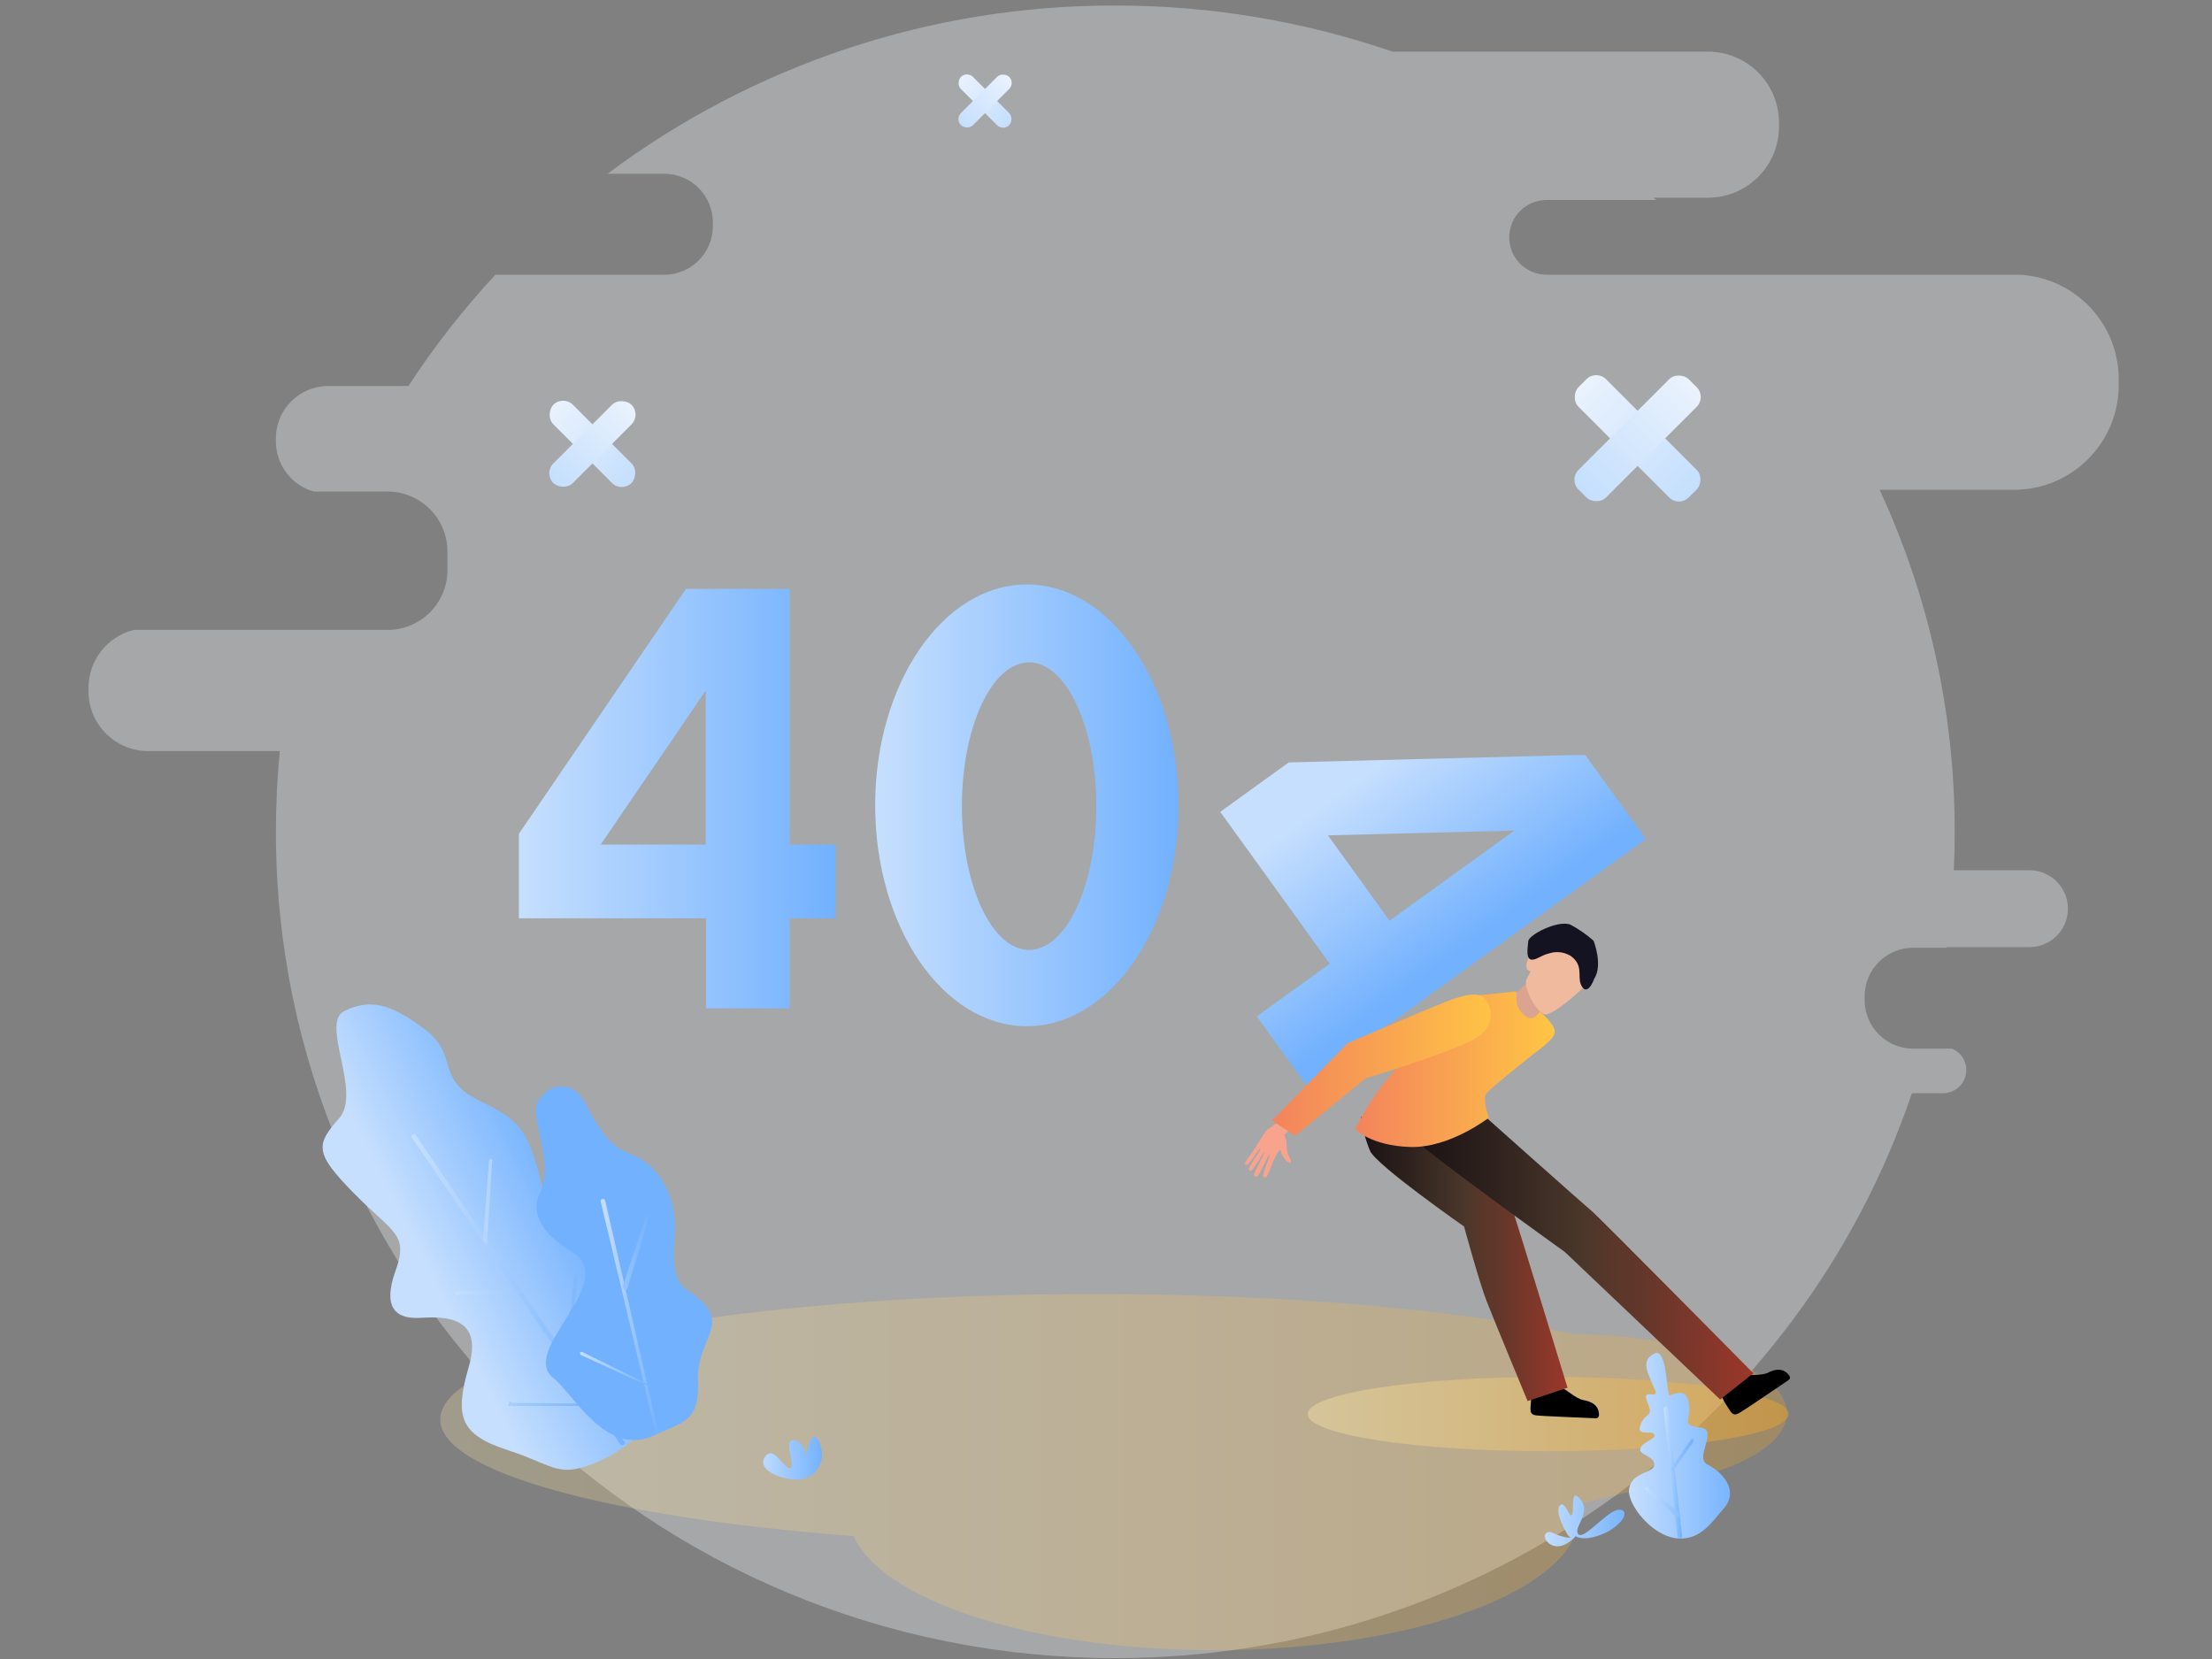 <?xml version="1.0" encoding="UTF-8"?>
<svg width="400px" height="300px" viewBox="0 0 400 300" version="1.1" xmlns="http://www.w3.org/2000/svg" xmlns:xlink="http://www.w3.org/1999/xlink">
    <rect x="0" y="0" width="400" height="300" fill="#808080" stroke="none"/>
    <title>画板备份 7</title>
    <defs>
        <linearGradient x1="-0.008%" y1="49.922%" x2="99.996%" y2="49.922%" id="linearGradient-1">
            <stop stop-color="#F9E7A8" offset="0%"></stop>
            <stop stop-color="#F5A623" offset="100%"></stop>
        </linearGradient>
        <linearGradient x1="31.228%" y1="59.134%" x2="66.544%" y2="36.885%" id="linearGradient-2">
            <stop stop-color="#C6DFFE" offset="0%"></stop>
            <stop stop-color="#72B1FE" offset="100%"></stop>
        </linearGradient>
        <linearGradient x1="-0.008%" y1="49.993%" x2="99.982%" y2="49.993%" id="linearGradient-3">
            <stop stop-color="#C6DFFE" offset="0%"></stop>
            <stop stop-color="#72B1FE" offset="100%"></stop>
        </linearGradient>
        <linearGradient x1="-0.023%" y1="50%" x2="100.144%" y2="50%" id="linearGradient-4">
            <stop stop-color="#C6DFFE" offset="0%"></stop>
            <stop stop-color="#72B1FE" offset="100%"></stop>
        </linearGradient>
        <linearGradient x1="-1336.026%" y1="560.784%" x2="-1230.87%" y2="560.784%" id="linearGradient-5">
            <stop stop-color="#C6DFFE" offset="0%"></stop>
            <stop stop-color="#72B1FE" offset="100%"></stop>
        </linearGradient>
        <linearGradient x1="-0.055%" y1="50.008%" x2="99.977%" y2="50.008%" id="linearGradient-6">
            <stop stop-color="#C6DFFE" offset="0%"></stop>
            <stop stop-color="#72B1FE" offset="100%"></stop>
        </linearGradient>
        <linearGradient x1="0.078%" y1="50.259%" x2="100.014%" y2="50.259%" id="linearGradient-7">
            <stop stop-color="#C6DFFE" offset="0%"></stop>
            <stop stop-color="#72B1FE" offset="100%"></stop>
        </linearGradient>
        <linearGradient x1="0.01%" y1="49.964%" x2="99.837%" y2="49.964%" id="linearGradient-8">
            <stop stop-color="#C6DFFE" offset="0%"></stop>
            <stop stop-color="#72B1FE" offset="100%"></stop>
        </linearGradient>
        <linearGradient x1="0%" y1="50%" x2="100%" y2="50%" id="linearGradient-9">
            <stop stop-color="#EAF2FD" offset="0%"></stop>
            <stop stop-color="#C4DFFD" offset="100%"></stop>
        </linearGradient>
        <linearGradient x1="5.68434189e-13%" y1="50.2%" x2="100%" y2="50.2%" id="linearGradient-10">
            <stop stop-color="#EAF2FD" offset="0%"></stop>
            <stop stop-color="#C4DFFD" offset="100%"></stop>
        </linearGradient>
        <linearGradient x1="-0.035%" y1="49.929%" x2="100%" y2="49.929%" id="linearGradient-11">
            <stop stop-color="#EAF2FD" offset="0%"></stop>
            <stop stop-color="#C4DFFD" offset="100%"></stop>
        </linearGradient>
        <linearGradient x1="-0.081%" y1="50.162%" x2="99.919%" y2="50.162%" id="linearGradient-12">
            <stop stop-color="#EAF2FD" offset="0%"></stop>
            <stop stop-color="#C4DFFD" offset="100%"></stop>
        </linearGradient>
        <linearGradient x1="2.30321794e-13%" y1="49.838%" x2="100%" y2="49.838%" id="linearGradient-13">
            <stop stop-color="#EAF2FD" offset="0%"></stop>
            <stop stop-color="#C4DFFD" offset="100%"></stop>
        </linearGradient>
        <linearGradient x1="-0.052%" y1="50%" x2="100%" y2="50%" id="linearGradient-14">
            <stop stop-color="#C6DFFE" offset="0%"></stop>
            <stop stop-color="#72B1FE" offset="100%"></stop>
        </linearGradient>
        <linearGradient x1="20.975%" y1="17.879%" x2="58.543%" y2="57.782%" id="linearGradient-15">
            <stop stop-color="#C6DFFE" offset="0%"></stop>
            <stop stop-color="#72B1FE" offset="100%"></stop>
        </linearGradient>
        <linearGradient x1="0%" y1="50%" x2="100%" y2="50%" id="linearGradient-16">
            <stop stop-color="#C6DFFE" offset="0%"></stop>
            <stop stop-color="#72B1FE" offset="100%"></stop>
        </linearGradient>
        <linearGradient x1="-3.26686315e-14%" y1="50%" x2="100%" y2="50%" id="linearGradient-17">
            <stop stop-color="#F9E7A8" offset="0%"></stop>
            <stop stop-color="#F5A623" offset="100%"></stop>
        </linearGradient>
        <linearGradient x1="0%" y1="49.951%" x2="99.987%" y2="49.951%" id="linearGradient-18">
            <stop stop-color="#C6DFFE" offset="0%"></stop>
            <stop stop-color="#72B1FE" offset="100%"></stop>
        </linearGradient>
        <linearGradient x1="0.004%" y1="50%" x2="99.996%" y2="50%" id="linearGradient-19">
            <stop stop-color="#C6DFFE" offset="0%"></stop>
            <stop stop-color="#72B1FE" offset="100%"></stop>
        </linearGradient>
        <linearGradient x1="6.46682808e-13%" y1="50%" x2="100%" y2="50%" id="linearGradient-20">
            <stop stop-color="#C6DFFE" offset="0%"></stop>
            <stop stop-color="#72B1FE" offset="100%"></stop>
        </linearGradient>
        <linearGradient x1="0.011%" y1="49.961%" x2="100.008%" y2="49.961%" id="linearGradient-21">
            <stop stop-color="#C6DFFE" offset="0%"></stop>
            <stop stop-color="#72B1FE" offset="100%"></stop>
        </linearGradient>
        <linearGradient x1="0%" y1="50.019%" x2="100.16%" y2="50.019%" id="linearGradient-22">
            <stop stop-color="#1A1114" offset="0%"></stop>
            <stop stop-color="#30231E" offset="25%"></stop>
            <stop stop-color="#4A372A" offset="50%"></stop>
            <stop stop-color="#5A372A" offset="59%"></stop>
            <stop stop-color="#60372A" offset="66%"></stop>
            <stop stop-color="#98372A" offset="98%"></stop>
        </linearGradient>
        <linearGradient x1="0.003%" y1="50.01%" x2="99.984%" y2="50.01%" id="linearGradient-23">
            <stop stop-color="#1A1114" offset="0%"></stop>
            <stop stop-color="#30231E" offset="25%"></stop>
            <stop stop-color="#4A372A" offset="50%"></stop>
            <stop stop-color="#5A372A" offset="59%"></stop>
            <stop stop-color="#60372A" offset="66%"></stop>
            <stop stop-color="#98372A" offset="98%"></stop>
        </linearGradient>
        <linearGradient x1="-7.87317087e-14%" y1="49.991%" x2="99.918%" y2="49.991%" id="linearGradient-24">
            <stop stop-color="#F3835D" offset="0%"></stop>
            <stop stop-color="#FFC644" offset="100%"></stop>
        </linearGradient>
        <linearGradient x1="0%" y1="50.123%" x2="100.016%" y2="50.123%" id="linearGradient-25">
            <stop stop-color="#F3835D" offset="0%"></stop>
            <stop stop-color="#FFC644" offset="100%"></stop>
        </linearGradient>
    </defs>
    <g id="画板备份-7" stroke="none" stroke-width="1" fill="none" fill-rule="evenodd">
        <g id="资源-8" transform="translate(16, 1)">
            <path d="M185.68,0 C152.589,-0.077 120.368,10.599 93.87,30.42 L104.12,30.42 C106.451,30.42 108.687,31.347 110.335,32.995 C111.984,34.643 112.91,36.879 112.91,39.21 L112.91,39.21 L112.91,39.89 C112.91,44.745 108.975,48.68 104.12,48.68 L73.58,48.68 C67.777,54.928 62.518,61.659 57.86,68.8 L43.35,68.8 C38.124,68.806 33.89,73.044 33.89,78.27 L33.89,78.8 C33.887,83.017 36.677,86.726 40.73,87.89 L54.09,87.89 C60.063,87.896 64.904,92.737 64.91,98.71 L64.91,98.71 L64.91,102.09 C64.91,108.066 60.066,112.91 54.09,112.91 L8.18,112.91 C3.372,114.12 0,118.443 0,123.4 L0,124 C0,129.976 4.844,134.82 10.82,134.82 L34.6,134.82 C34.133,139.634 33.897,144.5 33.89,149.42 C33.89,231.94 101.89,298.84 185.68,298.84 C252.74,298.84 309.68,256.04 329.73,196.68 L335.42,196.68 C337.413,196.666 339.118,195.248 339.495,193.291 C339.872,191.334 338.815,189.383 336.97,188.63 L329.97,188.63 C325.119,188.63 321.186,184.701 321.18,179.85 L321.18,179.85 L321.18,179.17 C321.18,174.316 325.115,170.38 329.97,170.38 L336,170.38 L336,170.27 L351,170.27 C354.838,170.27 357.95,167.159 357.95,163.32 C357.95,159.482 354.838,156.37 351,156.37 L337.31,156.37 C337.423,154.07 337.477,151.737 337.47,149.37 C337.491,128.029 332.86,106.94 323.9,87.57 L348.2,87.57 C358.652,87.565 367.124,79.093 367.13,68.64 L367.13,67.58 C367.13,57.549 359.305,49.258 349.29,48.68 L263.68,48.68 C259.947,48.68 256.92,45.654 256.92,41.92 C256.92,38.187 259.947,35.16 263.68,35.16 L283.5,35.16 L283,34.75 L292.86,34.75 C296.267,34.75 299.535,33.396 301.943,30.986 C304.351,28.576 305.703,25.308 305.7,21.9 L305.7,21.19 C305.703,17.783 304.351,14.515 301.943,12.105 C299.535,9.695 296.267,8.34 292.86,8.34 L235.81,8.34 C219.678,2.8 202.737,-0.018 185.68,0 Z" id="背景" fill="#EDF0F4" opacity="0.35"></path>
            <path d="M182,233 C216.36,233 247.3,235.8 268.93,240.28 C290.08,240.42 307.12,246.76 307.12,254.55 C307.12,260.73 296.42,265.99 281.45,267.98 C277.87,269.04 273.85,270.03 269.45,270.98 C269.562,271.571 269.618,272.17 269.62,272.77 C269.62,286.37 240.04,297.4 203.56,297.4 C170.74,297.4 143.56,288.47 138.37,276.77 C94.58,273.45 63.61,265.26 63.61,255.69 C63.59,243.11 116.6,233 182,233 Z" id="形状结合" fill="url(#linearGradient-1)" opacity="0.27"></path>
            <path d="M93.25,262.82 C99.31,259.96 109.81,250.82 103.08,234.6 C96.73,218.17 86.23,227.28 82.93,216.35 C79.63,205.42 80.07,202.43 71.19,198.29 C62.31,194.15 67.27,190 60.83,185.14 C54.39,180.28 50.83,179.66 46.31,181.8 C41.79,183.94 49.52,196.47 45.31,201.24 C41.1,206.01 40.84,207.5 48,214.78 C55.16,222.06 57.93,222.12 55.53,228.78 C53.13,235.44 55.53,237.58 60.01,237.31 C64.49,237.04 71.43,237.02 68.78,246.12 C66.13,255.22 67.18,258.44 75.91,261.26 C84.64,264.08 84.91,266.72 93.28,262.8 L93.25,262.82 Z" id="路径" fill="url(#linearGradient-2)" fill-rule="nonzero"></path>
            <path d="M96.68,260.28 C96.579,260.328 96.464,260.334 96.359,260.297 C96.253,260.259 96.168,260.181 96.12,260.08 L58.5,204.73 C58.32,204.35 58.32,204.35 58.7,204.18 C59.08,204.01 59.08,204 59.26,204.38 L96.88,259.72 C97.06,260.1 97.06,260.1 96.68,260.28 Z" id="路径" fill="url(#linearGradient-3)" fill-rule="nonzero"></path>
            <path d="M72.09,223.77 C71.71,223.94 71.53,223.57 71.35,223.19 L72.44,208.8 C72.44,208.8 72.64,208.25 72.82,208.63 C72.82,208.63 73.37,208.83 73,209 L72.09,223.77 L72.09,223.77 Z M78.23,232.89 L66.81,233.19 C66.711,233.238 66.596,233.243 66.493,233.206 C66.39,233.168 66.306,233.091 66.26,232.99 C66.209,232.89 66.202,232.773 66.24,232.667 C66.278,232.562 66.357,232.476 66.46,232.43 L77.46,232.31 C78.22,231.96 78.39,232.31 78.19,232.89 L78.23,232.89 Z M86.92,245.45 L86.92,245.45 C86.54,245.63 86.37,245.25 86.19,244.87 L87.85,229.75 C87.85,229.75 88.05,229.19 88.23,229.57 C88.23,229.57 88.79,229.77 88.41,229.95 L86.92,245.45 Z M92,253.24 L76.26,253.24 C75.88,253.41 75.7,253.04 76.08,252.86 C75.9,252.48 76.28,252.3 76.46,252.68 L91.8,252.85 C92.18,252.67 92.18,252.67 91.98,253.23 L92,253.24 Z" id="形状" fill="url(#linearGradient-4)" fill-rule="nonzero"></path>
            <path d="M102.33,258.54 C107.63,256.04 110.44,256.11 110.24,248.81 C109.83,242.06 114.95,239.19 111.68,235.18 C108.41,231.17 105.18,233.18 105.98,223.07 C106.78,212.96 101.07,208.73 97.73,207.53 C94.39,206.33 92.73,203.85 89.73,198.36 C86.73,192.87 81.36,196.29 80.92,199.27 C80.48,202.25 84.04,209.82 81.68,214.63 C79.32,219.44 83.91,223.3 87.78,225.63 C91.65,227.96 89.3,232.78 87.16,236.1 C85.16,239.79 80.4,245.3 84.07,248.19 C87.74,251.08 93.65,262.64 102.35,258.54 L102.33,258.54 Z" id="路径" fill="url(#linearGradient-5)" fill-rule="nonzero"></path>
            <path d="M103.09,258.18 C102.99,258.231 102.873,258.238 102.767,258.201 C102.661,258.163 102.575,258.083 102.53,257.98 L92.66,216.39 C92.609,216.29 92.602,216.173 92.64,216.067 C92.678,215.962 92.757,215.876 92.86,215.83 C92.961,215.783 93.076,215.777 93.181,215.814 C93.287,215.852 93.372,215.93 93.42,216.03 L103.09,258.18 C103.29,257.62 103.47,258 103.09,258.18 Z" id="路径" fill="url(#linearGradient-6)" fill-rule="nonzero"></path>
            <path d="M97.34,232.22 L97.34,232.22 C96.78,232.02 96.78,232.02 96.6,231.64 L100.83,219 L101.21,218.82 L101.39,219.2 L97.39,232.2 L97.34,232.22 Z M101.42,249.72 L101.42,249.72 L89,244 L88.83,243.62 L89.2,243.44 L101.2,249.34 C101.62,249.16 101.8,249.54 101.42,249.72 Z" id="形状" fill="url(#linearGradient-7)" fill-rule="nonzero"></path>
            <path d="M128.27,266.56 C129.684,266.522 130.998,265.822 131.819,264.671 C132.64,263.52 132.874,262.05 132.45,260.7 C131.62,257.35 130.36,259.03 129.94,261.54 C129.52,264.05 130.36,260.28 127.85,259.45 C125.34,259.03 127.85,263.63 127.01,264.45 C125.76,264.86 124.09,260.26 122.41,262.35 C120.73,264.44 124.5,266.54 128.27,266.54 L128.27,266.56 Z" id="路径" fill="url(#linearGradient-8)" fill-rule="nonzero"></path>
            <rect id="矩形" fill="url(#linearGradient-9)" fill-rule="nonzero" transform="translate(91.133, 79.264) rotate(45) translate(-91.133, -79.264) " x="81.133" y="76.764" width="20" height="5" rx="2.5"></rect>
            <rect id="矩形" fill="url(#linearGradient-10)" fill-rule="nonzero" transform="translate(91.126, 79.274) rotate(135) translate(-91.126, -79.274) " x="81.126" y="76.774" width="20" height="5" rx="2.5"></rect>
            <rect id="矩形" fill="url(#linearGradient-11)" fill-rule="nonzero" transform="translate(280.13, 78.264) rotate(45) translate(-280.13, -78.264) " x="266.03" y="74.739" width="28.2" height="7.05" rx="2.5"></rect>
            <rect id="矩形" fill="url(#linearGradient-11)" fill-rule="nonzero" transform="translate(280.126, 78.271) rotate(135) translate(-280.126, -78.271) " x="266.026" y="74.746" width="28.2" height="7.05" rx="2.5"></rect>
            <rect id="矩形" fill="url(#linearGradient-12)" fill-rule="nonzero" transform="translate(162.125, 17.272) rotate(45) translate(-162.125, -17.272) " x="155.955" y="15.727" width="12.34" height="3.09" rx="1.54"></rect>
            <rect id="矩形" fill="url(#linearGradient-13)" fill-rule="nonzero" transform="translate(162.129, 17.265) rotate(135) translate(-162.129, -17.265) " x="155.959" y="15.72" width="12.34" height="3.09" rx="1.54"></rect>
            <path d="M126.8,105.49 L108.05,105.49 L106.8,107.31 L80,146.6 L77.83,149.78 L77.83,165.06 L111.68,165.06 L111.68,181.35 L126.8,181.35 L126.8,165.06 L135.11,165.06 L135.11,151.73 L126.8,151.73 L126.8,105.49 Z M92.62,151.73 L111.62,123.87 L111.62,151.73 L92.62,151.73 Z" id="形状" fill="url(#linearGradient-14)" fill-rule="nonzero"></path>
            <path d="M281.63,150.73 L278.8,146.81 L275.14,141.73 L275.14,141.73 L272.76,138.45 L270.67,135.54 L270.67,135.54 L268.46,135.54 L220.9,136.77 L217.06,136.87 L215.47,138 L214.81,138.48 L208.81,142.81 L204.66,145.81 L224.47,173.27 L211.26,182.8 L220.13,195.09 L233.33,185.55 L244.15,177.75 L281.63,150.73 Z M224.14,150.06 L257.86,149.19 L235.27,165.49 L224.14,150.06 Z" id="形状" fill="url(#linearGradient-15)" fill-rule="nonzero"></path>
            <path d="M169.69,104.69 C154.55,104.69 142.26,122.57 142.26,144.63 C142.26,166.69 154.55,184.57 169.69,184.57 C184.83,184.57 197.11,166.69 197.11,144.63 C197.11,122.57 184.84,104.69 169.69,104.69 Z M170.09,170.78 C163.38,170.78 157.94,159.16 157.94,144.78 C157.94,130.4 163.38,118.78 170.09,118.78 C176.8,118.78 182.25,130.41 182.25,144.78 C182.25,159.15 176.81,170.78 170.09,170.78 Z" id="形状" fill="url(#linearGradient-16)" fill-rule="nonzero"></path>
            <ellipse id="椭圆形" fill="url(#linearGradient-17)" fill-rule="nonzero" opacity="0.41" cx="263.97" cy="254.71" rx="43.5" ry="6.72"></ellipse>
            <path d="M287.76,277.21 C283.57,277.21 278.97,272.21 278.55,268.84 C278.55,265.08 283.15,265.5 283.15,263.84 C283.15,262.18 280.23,262.17 280.64,260.91 C281.05,259.65 283.57,259.24 283.15,258.4 C282.73,257.56 279.81,258.82 280.64,256.73 C281.48,254.22 283.15,255.48 281.9,252.55 C280.65,249.62 284.41,252.55 283.15,250.04 C281.9,247.11 280.64,245.04 283.15,243.76 C285.66,242.48 285.25,252.13 286.08,251.29 C287.34,250.87 289.01,250.04 289.43,252.97 C289.85,255.9 287.76,256.73 291.52,257.15 C294.87,257.57 290.27,262.59 292.78,263.84 C295.29,265.09 298.63,268.44 295.7,271.79 C293.19,274.72 291.52,277.23 287.76,277.23 L287.76,277.21 Z" id="路径" fill="url(#linearGradient-18)" fill-rule="nonzero"></path>
            <path d="M287.76,277.211 C287.87,277.211 287.976,277.166 288.054,277.087 C288.131,277.008 288.173,276.901 288.17,276.79 L285.66,253.79 C285.666,253.679 285.625,253.571 285.547,253.491 C285.469,253.411 285.361,253.367 285.25,253.37 C285.138,253.368 285.029,253.411 284.95,253.49 C284.871,253.57 284.827,253.678 284.83,253.79 L287.34,276.79 C287.337,276.903 287.381,277.011 287.46,277.09 C287.539,277.17 287.648,277.213 287.76,277.211 L287.76,277.211 Z" id="路径" fill="url(#linearGradient-19)" fill-rule="nonzero"></path>
            <path d="M287.34,273.44 L287.34,273.44 C287.76,273.03 287.76,273.03 287.76,272.61 L281.9,268 L281.48,268 L281.48,268.41 L287.34,273.44 Z M286.5,265.08 L286.5,265.08 L290.27,259.64 L290.27,259.22 L289.85,259.22 L286.08,264.66 L286.5,265.08 Z" id="形状" fill="url(#linearGradient-20)" fill-rule="nonzero"></path>
            <path d="M268.93,276.79 C268.93,276.79 270.6,278.05 274.79,275.95 C278.97,273.44 278.13,271.35 276.04,272.19 C273.95,273.03 270.19,277.63 269.35,276.37 C268.51,275.11 271.86,272.61 269.77,270.1 C267.68,267.59 268.93,273.03 268.09,273.03 C267.68,273.03 266.84,270.1 266,271.35 C265.16,272.6 267.26,276.35 267.68,276.79 C268.51,277.21 267.26,277.21 265.16,276.37 C263.07,275.12 262.65,277.63 264.75,278.46 C266.85,279.29 268.93,276.79 268.93,276.79 L268.93,276.79 Z" id="路径" fill="url(#linearGradient-21)" fill-rule="nonzero"></path>
            <path d="M295.55,250.54 C295.18,250.75 295.18,251.54 296.1,252.93 C297.02,254.32 297.26,255.2 298.42,254.56 C299.42,254.02 305.68,249.75 307.42,248.56 C308.01,248.17 307.47,247.63 307.35,247.49 C306.83,246.88 305.72,246.17 303.7,247.24 C302.14,247.91 299.92,247.42 299.3,247.83 C298.68,248.24 298.79,249.04 297.76,249.65 C297.04,249.987 296.302,250.284 295.55,250.54 Z" id="路径" fill="#000000" fill-rule="nonzero"></path>
            <path d="M261.86,250 C261.43,249.94 260.95,250.6 260.86,252.24 C260.77,253.88 260.45,254.76 261.76,254.94 C262.89,255.09 270.46,255.37 272.55,255.47 C273.26,255.47 273.15,254.74 273.13,254.56 C273.07,253.76 272.6,252.56 270.34,252.19 C268.69,251.81 267.19,250.1 266.45,250.06 C265.71,250.02 265.32,250.73 264.13,250.61 C262.94,250.49 262.6,250 261.86,250 Z" id="路径" fill="#000000" fill-rule="nonzero"></path>
            <path d="M230.07,201 C230.378,203.101 230.942,205.157 231.75,207.12 C232.95,209.76 248.75,220.79 248.75,220.79 C248.75,220.79 251.46,230.73 252.75,234.08 C254.04,237.43 260.24,252.36 260.24,252.36 L267.46,249.95 C267.46,249.95 258.31,220.07 257.84,218.75 C257.37,217.43 244.64,201.84 244.64,201.84 L230.07,201 Z" id="路径" fill="url(#linearGradient-22)" fill-rule="nonzero"></path>
            <path d="M239.43,204.61 C239.18,205.45 266.98,225.4 266.98,225.4 L295.06,252.08 L301.06,247.33 C301.06,247.33 272.87,218.8 271.67,217.84 C270.47,216.88 251.19,199.69 251.19,199.69 L239.43,204.61 Z" id="路径" fill="url(#linearGradient-23)" fill-rule="nonzero"></path>
            <path d="M261.77,182.83 C261.94,182.32 265.31,178.39 265.31,178.39 L262.49,174.23 C261.13,175.771 259.677,177.227 258.14,178.59 C257.039,178.869 255.905,178.99 254.77,178.95 C256.27,183.86 258.23,187.4 261.77,185.37 C261.684,184.526 261.684,183.675 261.77,182.83 Z" id="路径" fill="#DBA491" fill-rule="nonzero"></path>
            <path d="M272.79,174.31 C273.09,173.07 272.37,170.77 269.52,168.63 C263.83,164.38 261.58,173.26 261.58,173.26 C261.58,173.26 260.06,175.93 259.98,176.26 C259.55,178.02 262.23,182.67 263.61,182.44 C265.65,182.13 272.34,176.2 272.79,174.31 Z" id="路径" fill="#EFBA9E" fill-rule="nonzero"></path>
            <path d="M263.27,172.13 C263.27,171.63 262.16,170.13 261.27,170.9 C260.38,171.67 259.72,173.67 260.16,174.3 C260.563,174.658 261.093,174.839 261.63,174.8 C262.339,174.021 262.895,173.115 263.27,172.13 Z" id="路径" fill="#EFBA9E" fill-rule="nonzero"></path>
            <path d="M259.47,182.43 C257.61,180.58 258.47,179.43 258.15,178.27 L251.47,178.98 C242.47,185.78 233.86,193.11 229.06,203.21 C229.06,203.21 231.95,206.21 239.06,206.41 C246.17,206.61 253.24,201.11 253.24,201.11 C253.24,201.11 252.01,197.81 252.74,196.8 C253.47,195.79 259.9,190.73 261.5,189.43 C261.75,189.22 264.77,187.22 265.13,185.82 C265.49,184.42 262.43,181.91 262.43,181.91 C261.47,183.43 260.47,183.43 259.47,182.43 Z" id="路径" fill="url(#linearGradient-24)" fill-rule="nonzero"></path>
            <path d="M215.7,201.43 C215.7,201.43 213.84,202.78 213.79,202.86 C213.74,202.94 213.16,203.16 212.94,203.5 C212.72,203.84 211.55,205.64 211.47,205.77 C211.311,206.059 211.138,206.34 210.95,206.61 C210.76,206.88 210.29,207.61 210.13,207.85 C209.74,208.31 209.404,208.813 209.13,209.35 C209.13,209.68 209.46,209.77 209.63,209.61 C210.18,208.983 210.682,208.314 211.13,207.61 C211.359,207.249 211.627,206.913 211.93,206.61 C211.881,206.919 211.757,207.21 211.57,207.46 C210.922,208.381 210.325,209.335 209.78,210.32 C209.767,210.45 209.827,210.577 209.937,210.648 C210.046,210.72 210.186,210.725 210.3,210.66 C210.588,210.406 210.831,210.105 211.02,209.77 C211.16,209.54 211.68,208.77 211.82,208.56 C212.066,208.086 212.353,207.634 212.68,207.21 C212.518,207.82 212.254,208.398 211.9,208.92 C211.9,209.02 211.44,209.92 211.29,210.18 C211.087,210.568 210.909,210.969 210.76,211.38 C210.755,211.532 210.836,211.673 210.97,211.745 C211.103,211.817 211.266,211.808 211.39,211.72 C211.679,211.311 211.93,210.876 212.14,210.42 C212.33,210.07 212.56,209.54 212.73,209.28 C212.9,209.02 213.46,207.64 213.57,207.72 C213.473,208.381 213.281,209.025 213,209.63 C212.89,209.94 212.41,211.38 212.41,211.51 C212.394,211.666 212.477,211.816 212.619,211.883 C212.761,211.951 212.929,211.922 213.04,211.81 C213.307,211.342 213.532,210.85 213.71,210.34 C214.02,209.51 214.47,208.48 214.59,208.23 C214.815,207.756 215.104,207.315 215.45,206.92 C215.56,206.92 215.79,207.64 215.81,207.77 C215.942,208.063 216.11,208.339 216.31,208.59 C216.74,209.13 217.31,209.41 217.44,209.15 C217.57,208.89 217.05,208.15 216.95,207.82 C216.818,207.443 216.717,207.055 216.65,206.66 C216.687,206.248 216.687,205.833 216.65,205.42 C216.502,205.027 216.376,204.627 216.27,204.22 C216.857,203.635 217.5,203.109 218.19,202.65 L215.7,201.43 Z" id="路径" fill="#F7A38D" fill-rule="nonzero"></path>
            <path d="M227.7,187.63 L214.03,201.63 L218.21,204.37 L230.94,194 C230.94,194 245.16,189.71 250.31,187.06 C255.46,184.41 253.48,179.52 251.47,178.96 C249.46,178.4 245.75,180.08 244.47,180.55 C242.85,181.15 227.7,187.63 227.7,187.63 Z" id="路径" fill="url(#linearGradient-25)" fill-rule="nonzero"></path>
            <path d="M272.17,169.12 C272.17,169.12 273.89,173.46 272.31,175.95 C271.48,178.11 270.54,178.53 269.88,177.04 C269.22,175.55 270.41,173.54 268,171.84 C266.838,171.141 265.43,170.981 264.14,171.4 C262.61,171.74 261.62,172.8 260.74,172.48 C259.86,172.16 260.34,169.79 260.36,169.21 C260.41,168.05 265.73,165.31 267.99,166.21 C269.496,167.008 270.899,167.985 272.17,169.12 Z" id="路径" fill="#131322" fill-rule="nonzero"></path>
        </g>
    </g>
</svg>